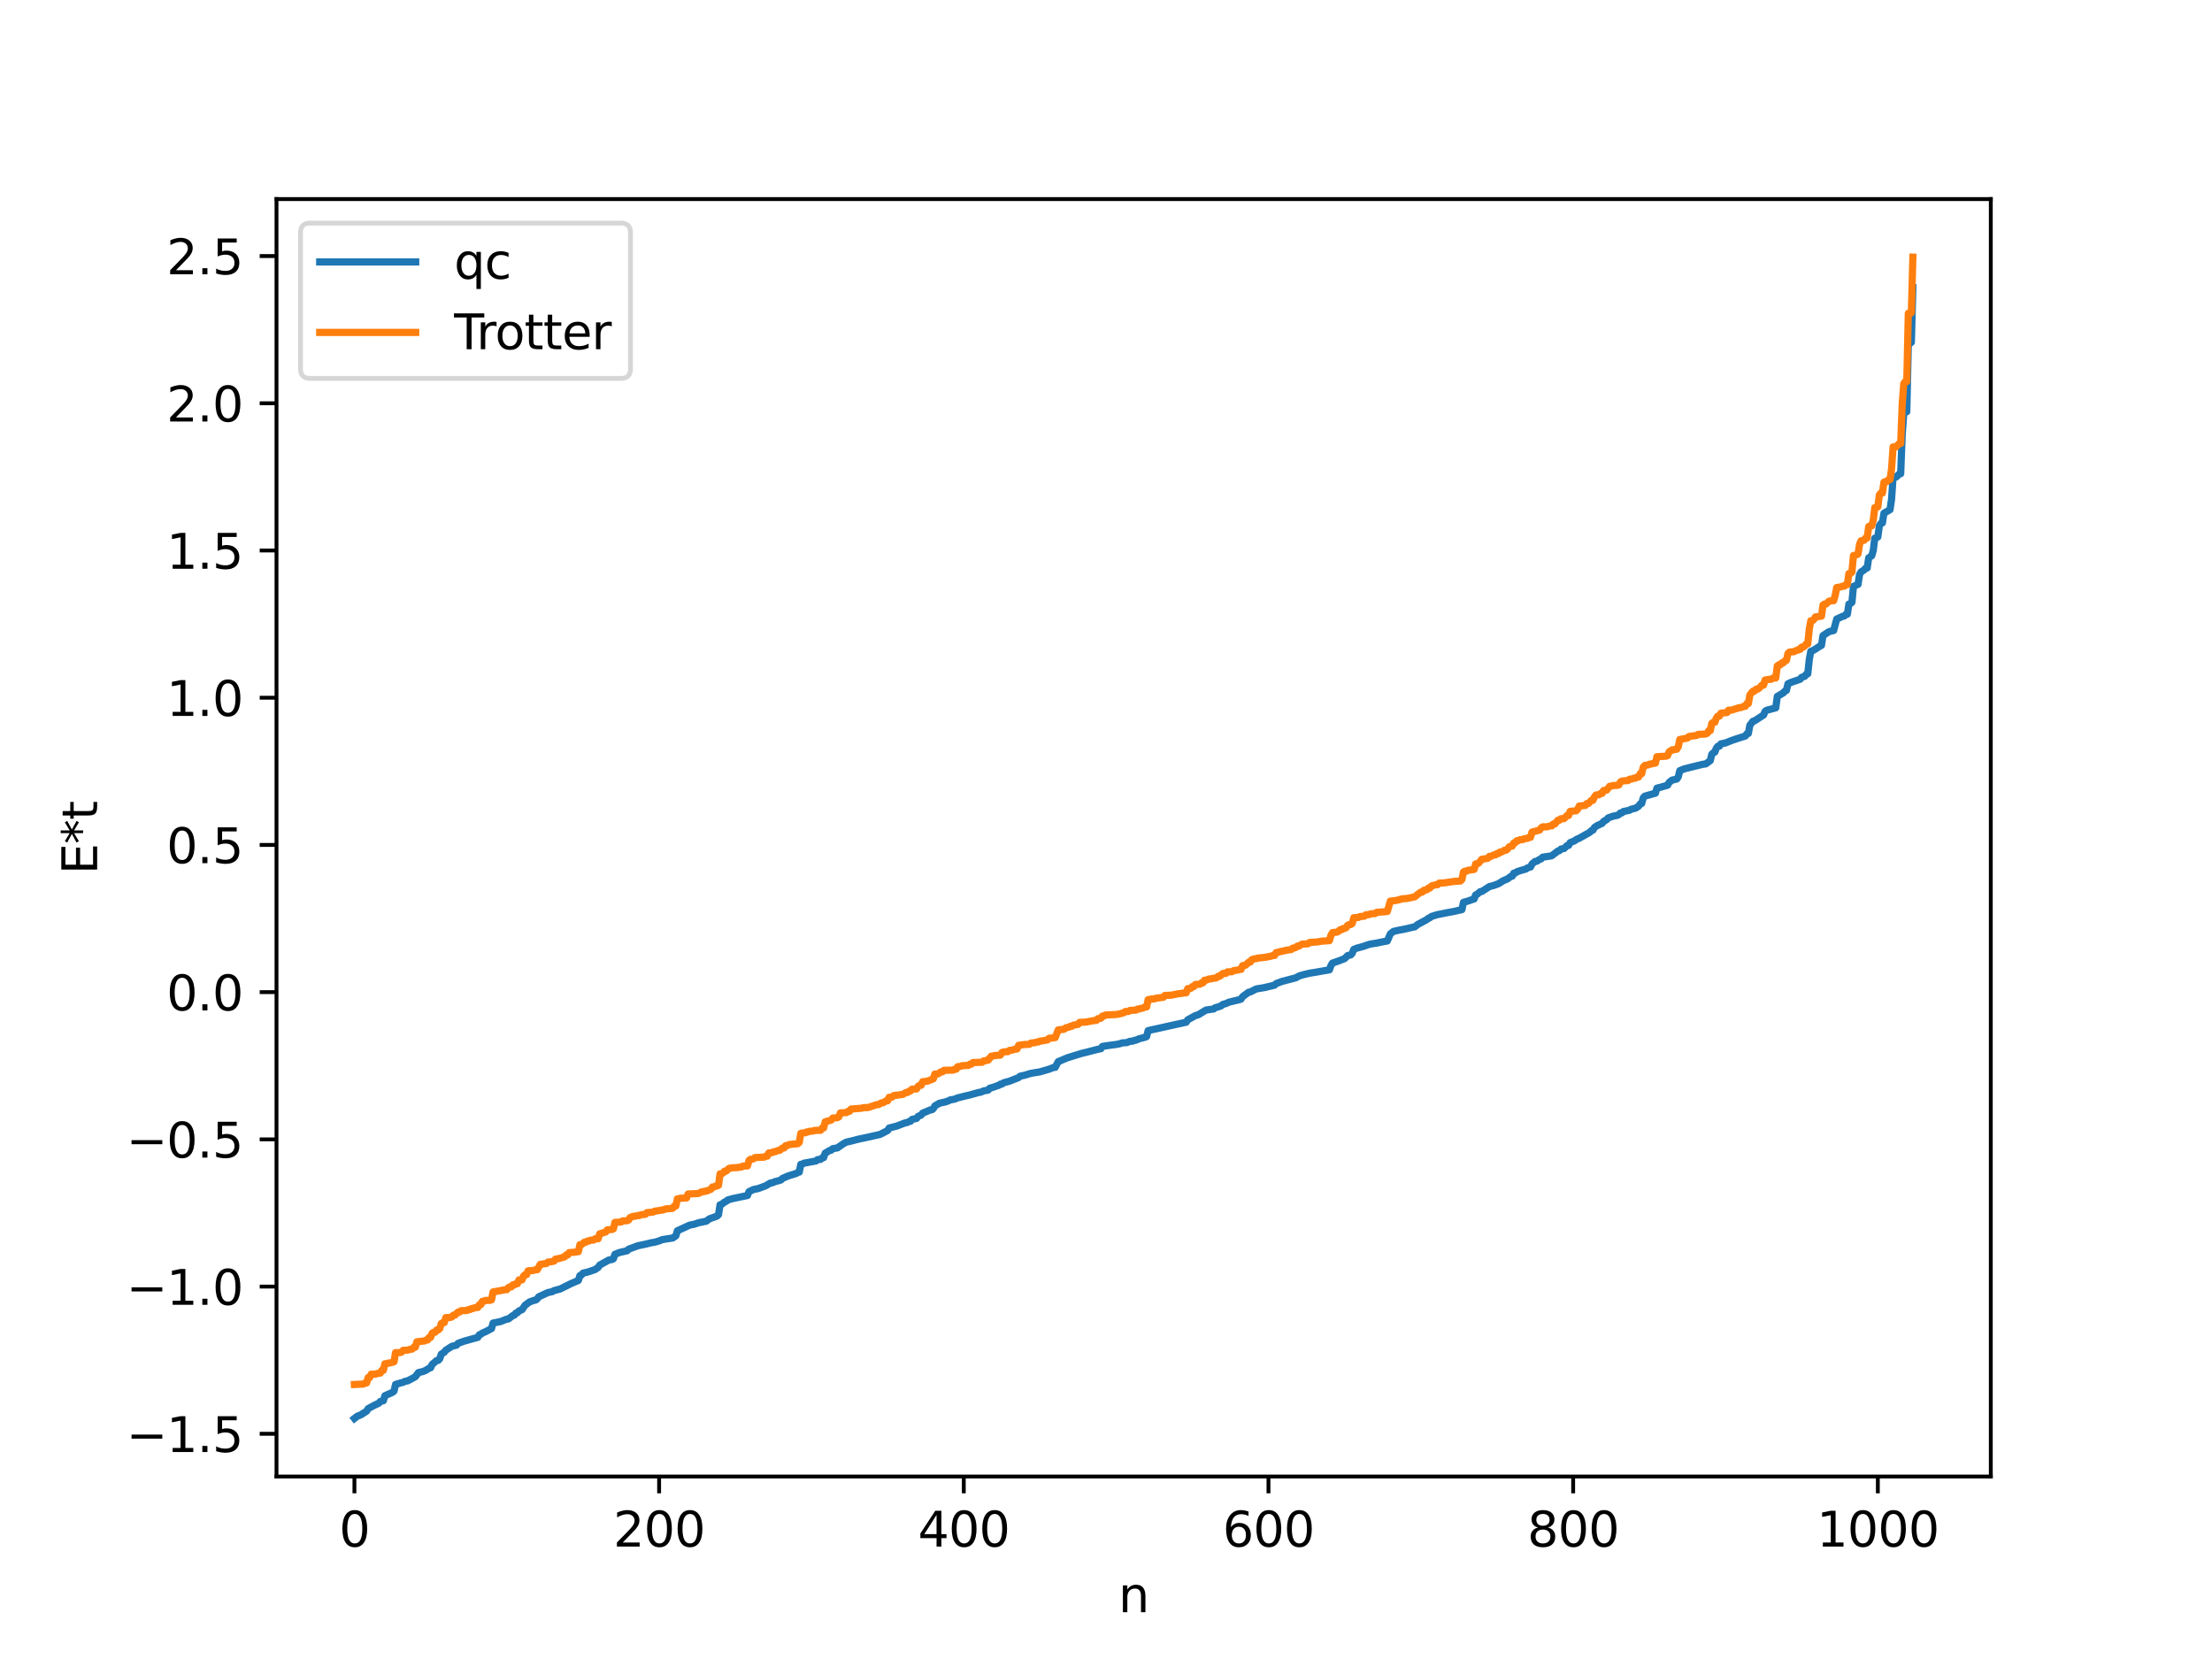 <?xml version="1.0" encoding="utf-8" standalone="no"?>
<!DOCTYPE svg PUBLIC "-//W3C//DTD SVG 1.1//EN"
  "http://www.w3.org/Graphics/SVG/1.1/DTD/svg11.dtd">
<svg xmlns:xlink="http://www.w3.org/1999/xlink" width="460.8pt" height="345.6pt" viewBox="0 0 460.8 345.6" xmlns="http://www.w3.org/2000/svg" version="1.1">
 <defs>
  <style type="text/css">*{stroke-linejoin: round; stroke-linecap: butt}</style>
 </defs>
 <g id="figure_1">
  <g id="patch_1">
   <path d="M 0 345.6 
L 460.8 345.6 
L 460.8 0 
L 0 0 
z
" style="fill: #ffffff"/>
  </g>
  <g id="axes_1">
   <g id="patch_2">
    <path d="M 57.6 307.584 
L 414.72 307.584 
L 414.72 41.472 
L 57.6 41.472 
z
" style="fill: #ffffff"/>
   </g>
   <g id="matplotlib.axis_1">
    <g id="xtick_1">
     <g id="line2d_1">
      <defs>
       <path id="mff48068b9e" d="M 0 0 
L 0 3.5 
" style="stroke: #000000; stroke-width: 0.8"/>
      </defs>
      <g>
       <use xlink:href="#mff48068b9e" x="73.833" y="307.584" style="stroke: #000000; stroke-width: 0.8"/>
      </g>
     </g>
     <g id="text_1">
      <!-- 0 -->
      <g transform="translate(70.651 322.182) scale(0.1 -0.1)">
       <defs>
        <path id="DejaVuSans-30" d="M 2034 4250 
Q 1547 4250 1301 3770 
Q 1056 3291 1056 2328 
Q 1056 1369 1301 889 
Q 1547 409 2034 409 
Q 2525 409 2770 889 
Q 3016 1369 3016 2328 
Q 3016 3291 2770 3770 
Q 2525 4250 2034 4250 
z
M 2034 4750 
Q 2819 4750 3233 4129 
Q 3647 3509 3647 2328 
Q 3647 1150 3233 529 
Q 2819 -91 2034 -91 
Q 1250 -91 836 529 
Q 422 1150 422 2328 
Q 422 3509 836 4129 
Q 1250 4750 2034 4750 
z
" transform="scale(0.016)"/>
       </defs>
       <use xlink:href="#DejaVuSans-30"/>
      </g>
     </g>
    </g>
    <g id="xtick_2">
     <g id="line2d_2">
      <g>
       <use xlink:href="#mff48068b9e" x="137.304" y="307.584" style="stroke: #000000; stroke-width: 0.8"/>
      </g>
     </g>
     <g id="text_2">
      <!-- 200 -->
      <g transform="translate(127.76 322.182) scale(0.1 -0.1)">
       <defs>
        <path id="DejaVuSans-32" d="M 1228 531 
L 3431 531 
L 3431 0 
L 469 0 
L 469 531 
Q 828 903 1448 1529 
Q 2069 2156 2228 2338 
Q 2531 2678 2651 2914 
Q 2772 3150 2772 3378 
Q 2772 3750 2511 3984 
Q 2250 4219 1831 4219 
Q 1534 4219 1204 4116 
Q 875 4013 500 3803 
L 500 4441 
Q 881 4594 1212 4672 
Q 1544 4750 1819 4750 
Q 2544 4750 2975 4387 
Q 3406 4025 3406 3419 
Q 3406 3131 3298 2873 
Q 3191 2616 2906 2266 
Q 2828 2175 2409 1742 
Q 1991 1309 1228 531 
z
" transform="scale(0.016)"/>
       </defs>
       <use xlink:href="#DejaVuSans-32"/>
       <use xlink:href="#DejaVuSans-30" x="63.623"/>
       <use xlink:href="#DejaVuSans-30" x="127.246"/>
      </g>
     </g>
    </g>
    <g id="xtick_3">
     <g id="line2d_3">
      <g>
       <use xlink:href="#mff48068b9e" x="200.775" y="307.584" style="stroke: #000000; stroke-width: 0.8"/>
      </g>
     </g>
     <g id="text_3">
      <!-- 400 -->
      <g transform="translate(191.231 322.182) scale(0.1 -0.1)">
       <defs>
        <path id="DejaVuSans-34" d="M 2419 4116 
L 825 1625 
L 2419 1625 
L 2419 4116 
z
M 2253 4666 
L 3047 4666 
L 3047 1625 
L 3713 1625 
L 3713 1100 
L 3047 1100 
L 3047 0 
L 2419 0 
L 2419 1100 
L 313 1100 
L 313 1709 
L 2253 4666 
z
" transform="scale(0.016)"/>
       </defs>
       <use xlink:href="#DejaVuSans-34"/>
       <use xlink:href="#DejaVuSans-30" x="63.623"/>
       <use xlink:href="#DejaVuSans-30" x="127.246"/>
      </g>
     </g>
    </g>
    <g id="xtick_4">
     <g id="line2d_4">
      <g>
       <use xlink:href="#mff48068b9e" x="264.246" y="307.584" style="stroke: #000000; stroke-width: 0.8"/>
      </g>
     </g>
     <g id="text_4">
      <!-- 600 -->
      <g transform="translate(254.702 322.182) scale(0.1 -0.1)">
       <defs>
        <path id="DejaVuSans-36" d="M 2113 2584 
Q 1688 2584 1439 2293 
Q 1191 2003 1191 1497 
Q 1191 994 1439 701 
Q 1688 409 2113 409 
Q 2538 409 2786 701 
Q 3034 994 3034 1497 
Q 3034 2003 2786 2293 
Q 2538 2584 2113 2584 
z
M 3366 4563 
L 3366 3988 
Q 3128 4100 2886 4159 
Q 2644 4219 2406 4219 
Q 1781 4219 1451 3797 
Q 1122 3375 1075 2522 
Q 1259 2794 1537 2939 
Q 1816 3084 2150 3084 
Q 2853 3084 3261 2657 
Q 3669 2231 3669 1497 
Q 3669 778 3244 343 
Q 2819 -91 2113 -91 
Q 1303 -91 875 529 
Q 447 1150 447 2328 
Q 447 3434 972 4092 
Q 1497 4750 2381 4750 
Q 2619 4750 2861 4703 
Q 3103 4656 3366 4563 
z
" transform="scale(0.016)"/>
       </defs>
       <use xlink:href="#DejaVuSans-36"/>
       <use xlink:href="#DejaVuSans-30" x="63.623"/>
       <use xlink:href="#DejaVuSans-30" x="127.246"/>
      </g>
     </g>
    </g>
    <g id="xtick_5">
     <g id="line2d_5">
      <g>
       <use xlink:href="#mff48068b9e" x="327.717" y="307.584" style="stroke: #000000; stroke-width: 0.8"/>
      </g>
     </g>
     <g id="text_5">
      <!-- 800 -->
      <g transform="translate(318.173 322.182) scale(0.1 -0.1)">
       <defs>
        <path id="DejaVuSans-38" d="M 2034 2216 
Q 1584 2216 1326 1975 
Q 1069 1734 1069 1313 
Q 1069 891 1326 650 
Q 1584 409 2034 409 
Q 2484 409 2743 651 
Q 3003 894 3003 1313 
Q 3003 1734 2745 1975 
Q 2488 2216 2034 2216 
z
M 1403 2484 
Q 997 2584 770 2862 
Q 544 3141 544 3541 
Q 544 4100 942 4425 
Q 1341 4750 2034 4750 
Q 2731 4750 3128 4425 
Q 3525 4100 3525 3541 
Q 3525 3141 3298 2862 
Q 3072 2584 2669 2484 
Q 3125 2378 3379 2068 
Q 3634 1759 3634 1313 
Q 3634 634 3220 271 
Q 2806 -91 2034 -91 
Q 1263 -91 848 271 
Q 434 634 434 1313 
Q 434 1759 690 2068 
Q 947 2378 1403 2484 
z
M 1172 3481 
Q 1172 3119 1398 2916 
Q 1625 2713 2034 2713 
Q 2441 2713 2670 2916 
Q 2900 3119 2900 3481 
Q 2900 3844 2670 4047 
Q 2441 4250 2034 4250 
Q 1625 4250 1398 4047 
Q 1172 3844 1172 3481 
z
" transform="scale(0.016)"/>
       </defs>
       <use xlink:href="#DejaVuSans-38"/>
       <use xlink:href="#DejaVuSans-30" x="63.623"/>
       <use xlink:href="#DejaVuSans-30" x="127.246"/>
      </g>
     </g>
    </g>
    <g id="xtick_6">
     <g id="line2d_6">
      <g>
       <use xlink:href="#mff48068b9e" x="391.188" y="307.584" style="stroke: #000000; stroke-width: 0.8"/>
      </g>
     </g>
     <g id="text_6">
      <!-- 1000 -->
      <g transform="translate(378.463 322.182) scale(0.1 -0.1)">
       <defs>
        <path id="DejaVuSans-31" d="M 794 531 
L 1825 531 
L 1825 4091 
L 703 3866 
L 703 4441 
L 1819 4666 
L 2450 4666 
L 2450 531 
L 3481 531 
L 3481 0 
L 794 0 
L 794 531 
z
" transform="scale(0.016)"/>
       </defs>
       <use xlink:href="#DejaVuSans-31"/>
       <use xlink:href="#DejaVuSans-30" x="63.623"/>
       <use xlink:href="#DejaVuSans-30" x="127.246"/>
       <use xlink:href="#DejaVuSans-30" x="190.869"/>
      </g>
     </g>
    </g>
    <g id="text_7">
     <!-- n -->
     <g transform="translate(232.991 335.861) scale(0.1 -0.1)">
      <defs>
       <path id="DejaVuSans-6e" d="M 3513 2113 
L 3513 0 
L 2938 0 
L 2938 2094 
Q 2938 2591 2744 2837 
Q 2550 3084 2163 3084 
Q 1697 3084 1428 2787 
Q 1159 2491 1159 1978 
L 1159 0 
L 581 0 
L 581 3500 
L 1159 3500 
L 1159 2956 
Q 1366 3272 1645 3428 
Q 1925 3584 2291 3584 
Q 2894 3584 3203 3211 
Q 3513 2838 3513 2113 
z
" transform="scale(0.016)"/>
      </defs>
      <use xlink:href="#DejaVuSans-6e"/>
     </g>
    </g>
   </g>
   <g id="matplotlib.axis_2">
    <g id="ytick_1">
     <g id="line2d_7">
      <defs>
       <path id="m659f1d7d4b" d="M 0 0 
L -3.5 0 
" style="stroke: #000000; stroke-width: 0.8"/>
      </defs>
      <g>
       <use xlink:href="#m659f1d7d4b" x="57.6" y="298.685" style="stroke: #000000; stroke-width: 0.8"/>
      </g>
     </g>
     <g id="text_8">
      <!-- −1.5 -->
      <g transform="translate(26.317 302.484) scale(0.1 -0.1)">
       <defs>
        <path id="DejaVuSans-2212" d="M 678 2272 
L 4684 2272 
L 4684 1741 
L 678 1741 
L 678 2272 
z
" transform="scale(0.016)"/>
        <path id="DejaVuSans-2e" d="M 684 794 
L 1344 794 
L 1344 0 
L 684 0 
L 684 794 
z
" transform="scale(0.016)"/>
        <path id="DejaVuSans-35" d="M 691 4666 
L 3169 4666 
L 3169 4134 
L 1269 4134 
L 1269 2991 
Q 1406 3038 1543 3061 
Q 1681 3084 1819 3084 
Q 2600 3084 3056 2656 
Q 3513 2228 3513 1497 
Q 3513 744 3044 326 
Q 2575 -91 1722 -91 
Q 1428 -91 1123 -41 
Q 819 9 494 109 
L 494 744 
Q 775 591 1075 516 
Q 1375 441 1709 441 
Q 2250 441 2565 725 
Q 2881 1009 2881 1497 
Q 2881 1984 2565 2268 
Q 2250 2553 1709 2553 
Q 1456 2553 1204 2497 
Q 953 2441 691 2322 
L 691 4666 
z
" transform="scale(0.016)"/>
       </defs>
       <use xlink:href="#DejaVuSans-2212"/>
       <use xlink:href="#DejaVuSans-31" x="83.789"/>
       <use xlink:href="#DejaVuSans-2e" x="147.412"/>
       <use xlink:href="#DejaVuSans-35" x="179.199"/>
      </g>
     </g>
    </g>
    <g id="ytick_2">
     <g id="line2d_8">
      <g>
       <use xlink:href="#m659f1d7d4b" x="57.6" y="268.017" style="stroke: #000000; stroke-width: 0.8"/>
      </g>
     </g>
     <g id="text_9">
      <!-- −1.0 -->
      <g transform="translate(26.317 271.816) scale(0.1 -0.1)">
       <use xlink:href="#DejaVuSans-2212"/>
       <use xlink:href="#DejaVuSans-31" x="83.789"/>
       <use xlink:href="#DejaVuSans-2e" x="147.412"/>
       <use xlink:href="#DejaVuSans-30" x="179.199"/>
      </g>
     </g>
    </g>
    <g id="ytick_3">
     <g id="line2d_9">
      <g>
       <use xlink:href="#m659f1d7d4b" x="57.6" y="237.349" style="stroke: #000000; stroke-width: 0.8"/>
      </g>
     </g>
     <g id="text_10">
      <!-- −0.5 -->
      <g transform="translate(26.317 241.148) scale(0.1 -0.1)">
       <use xlink:href="#DejaVuSans-2212"/>
       <use xlink:href="#DejaVuSans-30" x="83.789"/>
       <use xlink:href="#DejaVuSans-2e" x="147.412"/>
       <use xlink:href="#DejaVuSans-35" x="179.199"/>
      </g>
     </g>
    </g>
    <g id="ytick_4">
     <g id="line2d_10">
      <g>
       <use xlink:href="#m659f1d7d4b" x="57.6" y="206.681" style="stroke: #000000; stroke-width: 0.8"/>
      </g>
     </g>
     <g id="text_11">
      <!-- 0.0 -->
      <g transform="translate(34.697 210.481) scale(0.1 -0.1)">
       <use xlink:href="#DejaVuSans-30"/>
       <use xlink:href="#DejaVuSans-2e" x="63.623"/>
       <use xlink:href="#DejaVuSans-30" x="95.41"/>
      </g>
     </g>
    </g>
    <g id="ytick_5">
     <g id="line2d_11">
      <g>
       <use xlink:href="#m659f1d7d4b" x="57.6" y="176.013" style="stroke: #000000; stroke-width: 0.8"/>
      </g>
     </g>
     <g id="text_12">
      <!-- 0.5 -->
      <g transform="translate(34.697 179.813) scale(0.1 -0.1)">
       <use xlink:href="#DejaVuSans-30"/>
       <use xlink:href="#DejaVuSans-2e" x="63.623"/>
       <use xlink:href="#DejaVuSans-35" x="95.41"/>
      </g>
     </g>
    </g>
    <g id="ytick_6">
     <g id="line2d_12">
      <g>
       <use xlink:href="#m659f1d7d4b" x="57.6" y="145.345" style="stroke: #000000; stroke-width: 0.8"/>
      </g>
     </g>
     <g id="text_13">
      <!-- 1.0 -->
      <g transform="translate(34.697 149.145) scale(0.1 -0.1)">
       <use xlink:href="#DejaVuSans-31"/>
       <use xlink:href="#DejaVuSans-2e" x="63.623"/>
       <use xlink:href="#DejaVuSans-30" x="95.41"/>
      </g>
     </g>
    </g>
    <g id="ytick_7">
     <g id="line2d_13">
      <g>
       <use xlink:href="#m659f1d7d4b" x="57.6" y="114.678" style="stroke: #000000; stroke-width: 0.8"/>
      </g>
     </g>
     <g id="text_14">
      <!-- 1.5 -->
      <g transform="translate(34.697 118.477) scale(0.1 -0.1)">
       <use xlink:href="#DejaVuSans-31"/>
       <use xlink:href="#DejaVuSans-2e" x="63.623"/>
       <use xlink:href="#DejaVuSans-35" x="95.41"/>
      </g>
     </g>
    </g>
    <g id="ytick_8">
     <g id="line2d_14">
      <g>
       <use xlink:href="#m659f1d7d4b" x="57.6" y="84.01" style="stroke: #000000; stroke-width: 0.8"/>
      </g>
     </g>
     <g id="text_15">
      <!-- 2.0 -->
      <g transform="translate(34.697 87.809) scale(0.1 -0.1)">
       <use xlink:href="#DejaVuSans-32"/>
       <use xlink:href="#DejaVuSans-2e" x="63.623"/>
       <use xlink:href="#DejaVuSans-30" x="95.41"/>
      </g>
     </g>
    </g>
    <g id="ytick_9">
     <g id="line2d_15">
      <g>
       <use xlink:href="#m659f1d7d4b" x="57.6" y="53.342" style="stroke: #000000; stroke-width: 0.8"/>
      </g>
     </g>
     <g id="text_16">
      <!-- 2.5 -->
      <g transform="translate(34.697 57.141) scale(0.1 -0.1)">
       <use xlink:href="#DejaVuSans-32"/>
       <use xlink:href="#DejaVuSans-2e" x="63.623"/>
       <use xlink:href="#DejaVuSans-35" x="95.41"/>
      </g>
     </g>
    </g>
    <g id="text_17">
     <!-- E*t -->
     <g transform="translate(20.238 182.148) rotate(-90) scale(0.1 -0.1)">
      <defs>
       <path id="DejaVuSans-45" d="M 628 4666 
L 3578 4666 
L 3578 4134 
L 1259 4134 
L 1259 2753 
L 3481 2753 
L 3481 2222 
L 1259 2222 
L 1259 531 
L 3634 531 
L 3634 0 
L 628 0 
L 628 4666 
z
" transform="scale(0.016)"/>
       <path id="DejaVuSans-2a" d="M 3009 3897 
L 1888 3291 
L 3009 2681 
L 2828 2375 
L 1778 3009 
L 1778 1831 
L 1422 1831 
L 1422 3009 
L 372 2375 
L 191 2681 
L 1313 3291 
L 191 3897 
L 372 4206 
L 1422 3572 
L 1422 4750 
L 1778 4750 
L 1778 3572 
L 2828 4206 
L 3009 3897 
z
" transform="scale(0.016)"/>
       <path id="DejaVuSans-74" d="M 1172 4494 
L 1172 3500 
L 2356 3500 
L 2356 3053 
L 1172 3053 
L 1172 1153 
Q 1172 725 1289 603 
Q 1406 481 1766 481 
L 2356 481 
L 2356 0 
L 1766 0 
Q 1100 0 847 248 
Q 594 497 594 1153 
L 594 3053 
L 172 3053 
L 172 3500 
L 594 3500 
L 594 4494 
L 1172 4494 
z
" transform="scale(0.016)"/>
      </defs>
      <use xlink:href="#DejaVuSans-45"/>
      <use xlink:href="#DejaVuSans-2a" x="63.184"/>
      <use xlink:href="#DejaVuSans-74" x="113.184"/>
     </g>
    </g>
   </g>
   <g id="line2d_16">
    <path d="M 73.833 295.488 
L 74.467 295 
L 75.102 294.773 
L 76.372 293.973 
L 76.689 293.448 
L 77.958 292.757 
L 78.91 292.315 
L 79.228 291.946 
L 79.862 291.801 
L 80.18 290.755 
L 81.767 290.051 
L 82.084 289.784 
L 82.401 288.402 
L 83.353 288.12 
L 83.988 287.958 
L 84.305 287.781 
L 84.94 287.648 
L 85.575 287.316 
L 86.527 286.796 
L 87.162 285.934 
L 88.114 285.712 
L 88.748 285.444 
L 89.383 285.027 
L 89.7 284.934 
L 90.018 284.234 
L 90.97 283.427 
L 91.287 283.39 
L 91.605 283.057 
L 91.922 282.105 
L 92.557 281.682 
L 92.874 281.273 
L 94.143 280.455 
L 95.096 280.231 
L 95.413 279.848 
L 96.682 279.389 
L 99.539 278.592 
L 99.856 278.057 
L 100.173 277.947 
L 100.491 277.699 
L 101.125 277.429 
L 102.395 276.765 
L 102.712 275.62 
L 104.299 275.298 
L 105.568 274.795 
L 105.886 274.771 
L 106.838 274.055 
L 107.155 273.964 
L 107.472 273.529 
L 107.79 273.468 
L 108.107 273.091 
L 108.742 272.834 
L 109.377 271.914 
L 110.329 271.209 
L 111.281 270.877 
L 111.598 270.82 
L 111.915 270.575 
L 112.233 270.148 
L 114.137 269.264 
L 115.089 269.067 
L 115.406 268.852 
L 116.676 268.529 
L 118.897 267.426 
L 120.484 266.738 
L 120.801 265.74 
L 121.119 265.615 
L 121.436 265.228 
L 122.388 265 
L 123.023 264.794 
L 123.975 264.46 
L 124.61 264.027 
L 124.927 263.543 
L 126.831 262.482 
L 127.466 262.39 
L 127.783 262.221 
L 128.1 261.298 
L 129.053 260.92 
L 130.639 260.558 
L 130.957 260.228 
L 132.861 259.521 
L 134.448 259.187 
L 135.717 258.878 
L 136.352 258.782 
L 137.304 258.51 
L 137.939 258.248 
L 138.891 258.083 
L 140.16 257.893 
L 140.795 257.441 
L 141.112 256.395 
L 143.016 255.518 
L 143.651 255.217 
L 144.603 255.034 
L 145.555 254.717 
L 147.142 254.394 
L 147.777 253.905 
L 149.363 253.344 
L 149.681 253.037 
L 149.998 250.974 
L 150.315 250.893 
L 150.95 250.402 
L 151.267 250.273 
L 151.585 249.987 
L 152.537 249.711 
L 155.71 249.045 
L 156.028 248.246 
L 156.98 247.792 
L 157.932 247.605 
L 158.567 247.37 
L 159.519 247.014 
L 160.471 246.451 
L 160.788 246.431 
L 161.423 246.17 
L 162.375 245.911 
L 162.692 245.804 
L 163.01 245.478 
L 164.279 244.939 
L 165.866 244.455 
L 166.183 244.229 
L 166.5 244.169 
L 166.818 242.558 
L 167.135 242.518 
L 167.453 242.316 
L 169.991 241.854 
L 170.309 241.57 
L 170.943 241.518 
L 171.261 241.211 
L 171.578 241.164 
L 171.896 240.224 
L 172.848 239.662 
L 173.165 239.592 
L 173.482 239.278 
L 174.434 239.134 
L 175.704 238.253 
L 176.339 237.915 
L 176.973 237.787 
L 178.877 237.297 
L 180.147 237.036 
L 183.32 236.328 
L 184.907 235.51 
L 185.224 234.989 
L 186.811 234.582 
L 188.398 233.97 
L 189.033 233.823 
L 189.35 233.64 
L 189.667 233.59 
L 189.985 233.193 
L 190.937 232.988 
L 191.254 232.562 
L 191.889 232.29 
L 192.206 231.883 
L 193.158 231.493 
L 193.793 231.208 
L 194.11 231.183 
L 194.428 230.953 
L 194.745 230.381 
L 195.697 229.827 
L 196.967 229.544 
L 197.601 229.316 
L 197.919 229.139 
L 198.871 228.971 
L 199.505 228.707 
L 201.092 228.314 
L 202.044 228.096 
L 203.948 227.559 
L 204.266 227.541 
L 204.9 227.259 
L 205.853 227.086 
L 206.17 226.696 
L 206.805 226.527 
L 207.757 226.186 
L 208.074 226.095 
L 208.391 225.852 
L 208.709 225.835 
L 209.026 225.573 
L 210.296 225.23 
L 212.2 224.481 
L 212.517 224.189 
L 213.469 223.984 
L 214.739 223.603 
L 216.643 223.284 
L 218.547 222.73 
L 219.499 222.359 
L 219.816 222.353 
L 220.451 221.159 
L 222.355 220.356 
L 225.211 219.473 
L 226.798 219.079 
L 228.702 218.585 
L 229.337 218.465 
L 229.654 217.984 
L 230.606 217.836 
L 232.51 217.577 
L 233.145 217.465 
L 233.78 217.255 
L 234.732 217.194 
L 235.367 216.929 
L 236.001 216.885 
L 236.319 216.715 
L 236.636 216.693 
L 237.271 216.407 
L 238.54 216.075 
L 238.858 215.943 
L 239.175 214.703 
L 240.127 214.476 
L 241.079 214.275 
L 247.109 212.94 
L 247.426 212.445 
L 249.013 211.578 
L 249.648 211.388 
L 251.234 210.411 
L 252.821 210.188 
L 253.139 209.932 
L 253.773 209.755 
L 254.408 209.531 
L 254.725 209.234 
L 255.36 209.072 
L 255.995 208.776 
L 258.216 208.247 
L 258.534 208.131 
L 258.851 207.623 
L 260.12 206.696 
L 260.438 206.655 
L 261.707 206.012 
L 263.294 205.754 
L 265.515 205.228 
L 265.833 204.905 
L 267.102 204.436 
L 269.958 203.689 
L 270.593 203.331 
L 271.228 203.126 
L 271.862 202.96 
L 272.815 202.735 
L 273.767 202.587 
L 276.94 202.031 
L 277.258 201.15 
L 277.575 200.629 
L 278.844 200.188 
L 280.114 199.694 
L 280.748 199.057 
L 281.383 198.932 
L 281.7 198.574 
L 282.018 197.774 
L 282.653 197.518 
L 283.922 197.176 
L 285.191 196.738 
L 285.826 196.607 
L 286.778 196.462 
L 288.048 196.194 
L 289 196.021 
L 289.634 194.546 
L 290.269 194.038 
L 291.221 193.816 
L 293.125 193.439 
L 294.077 193.202 
L 294.712 193.079 
L 295.347 192.581 
L 297.251 191.56 
L 297.568 191.286 
L 297.886 191.178 
L 298.203 190.912 
L 299.472 190.525 
L 300.424 190.344 
L 301.377 190.148 
L 302.646 189.917 
L 304.55 189.488 
L 304.867 187.97 
L 305.82 187.701 
L 306.772 187.362 
L 307.089 187.276 
L 307.406 186.43 
L 307.724 186.288 
L 308.358 185.745 
L 308.676 185.718 
L 309.628 185.108 
L 310.262 184.692 
L 311.215 184.443 
L 312.167 184.089 
L 313.119 183.488 
L 314.071 183.073 
L 314.705 182.59 
L 315.023 182.527 
L 315.34 181.897 
L 315.658 181.872 
L 315.975 181.607 
L 316.927 181.301 
L 317.879 181.032 
L 318.196 180.798 
L 318.831 180.613 
L 319.148 179.987 
L 319.783 179.457 
L 320.1 179.428 
L 320.735 179.028 
L 321.053 178.913 
L 321.37 178.564 
L 322.957 178.331 
L 323.274 178.252 
L 324.543 177.28 
L 324.861 177.196 
L 325.178 176.87 
L 325.813 176.768 
L 326.448 176.16 
L 326.765 176.116 
L 327.082 175.54 
L 328.034 175.139 
L 328.352 174.891 
L 328.986 174.623 
L 329.621 174.263 
L 331.208 173.368 
L 331.525 173.024 
L 331.843 172.932 
L 332.16 172.366 
L 332.795 171.952 
L 333.747 171.529 
L 334.064 171.112 
L 334.699 170.749 
L 335.016 170.386 
L 335.968 170.045 
L 336.603 169.905 
L 336.92 169.858 
L 337.238 169.692 
L 337.555 169.357 
L 337.872 169.34 
L 338.19 169.049 
L 339.459 168.791 
L 339.777 168.584 
L 340.729 168.349 
L 341.363 167.933 
L 341.681 167.484 
L 341.998 167.382 
L 342.315 166.203 
L 342.633 165.857 
L 344.854 165.234 
L 345.172 164.184 
L 346.124 163.94 
L 347.393 163.57 
L 347.71 162.985 
L 348.345 162.504 
L 349.297 162.294 
L 349.615 161.833 
L 349.932 160.549 
L 350.884 160.164 
L 354.692 159.219 
L 355.327 159.136 
L 356.279 158.456 
L 356.596 157.134 
L 356.914 156.818 
L 357.231 156.683 
L 357.548 155.848 
L 357.866 155.458 
L 358.183 155.438 
L 358.5 154.955 
L 359.453 154.77 
L 360.722 154.257 
L 361.991 153.827 
L 363.578 153.327 
L 363.896 152.875 
L 364.213 152.793 
L 364.53 151.079 
L 365.165 150.256 
L 365.482 150.173 
L 367.386 148.949 
L 367.704 148.191 
L 368.021 147.965 
L 369.925 147.459 
L 370.243 145.075 
L 371.512 144.326 
L 371.829 143.959 
L 372.147 143.826 
L 372.464 142.447 
L 373.099 142.155 
L 375.003 141.498 
L 375.32 141.092 
L 375.955 140.896 
L 376.272 140.462 
L 376.59 140.362 
L 376.907 137.393 
L 377.224 135.681 
L 377.542 135.581 
L 378.177 135.219 
L 379.129 134.594 
L 379.446 134.441 
L 379.763 132.406 
L 381.033 131.576 
L 381.985 131.347 
L 382.62 128.956 
L 383.889 128.382 
L 384.206 128.317 
L 384.524 128.01 
L 384.841 127.946 
L 385.158 125.84 
L 385.476 125.741 
L 385.793 125.476 
L 386.11 122.151 
L 387.062 121.732 
L 387.38 119.669 
L 387.697 119.127 
L 388.332 118.743 
L 388.649 118.359 
L 388.967 118.331 
L 389.284 116.21 
L 389.919 115.77 
L 390.236 114.671 
L 390.553 112.117 
L 391.188 111.864 
L 391.505 109.515 
L 391.823 109.036 
L 392.14 108.935 
L 392.458 106.913 
L 393.727 106.172 
L 394.044 104.037 
L 394.362 99.449 
L 394.996 99.375 
L 395.631 98.75 
L 395.948 98.687 
L 396.266 90.545 
L 396.583 86.266 
L 396.9 85.862 
L 397.218 85.772 
L 397.535 71.812 
L 398.17 71.309 
L 398.487 59.929 
L 398.487 59.929 
" clip-path="url(#pf9241afbd2)" style="fill: none; stroke: #1f77b4; stroke-width: 1.5; stroke-linecap: square"/>
   </g>
   <g id="line2d_17">
    <path d="M 73.833 288.413 
L 75.737 288.318 
L 76.054 288.091 
L 76.372 288.091 
L 76.689 286.974 
L 77.006 286.974 
L 77.324 286.271 
L 78.276 286.267 
L 78.593 286.105 
L 79.228 286.041 
L 79.545 285.468 
L 79.862 285.468 
L 80.18 284.1 
L 80.497 284.1 
L 80.815 283.952 
L 81.132 283.952 
L 82.084 283.686 
L 82.401 281.775 
L 83.353 281.766 
L 83.671 281.661 
L 83.988 281.295 
L 84.94 281.261 
L 85.258 281.126 
L 85.892 281.025 
L 86.21 280.641 
L 86.527 280.641 
L 86.844 279.516 
L 88.431 279.345 
L 88.748 279.145 
L 89.066 279.145 
L 89.383 278.616 
L 89.7 278.616 
L 90.018 277.737 
L 90.335 277.531 
L 90.653 277.531 
L 90.97 277.05 
L 91.287 277.05 
L 91.605 276.762 
L 91.922 275.716 
L 92.239 275.526 
L 92.557 275.526 
L 92.874 274.473 
L 93.826 274.454 
L 94.143 274.324 
L 94.461 273.964 
L 94.778 273.964 
L 95.413 273.327 
L 95.73 273.327 
L 96.048 273.037 
L 97.317 272.99 
L 97.634 272.793 
L 97.952 272.793 
L 98.269 272.581 
L 98.586 272.581 
L 98.904 272.407 
L 99.539 272.37 
L 99.856 271.788 
L 100.173 271.788 
L 100.491 271.083 
L 100.808 271.083 
L 101.125 270.902 
L 102.077 270.89 
L 102.395 270.779 
L 102.712 269.138 
L 105.251 268.67 
L 105.568 268.67 
L 105.886 268.238 
L 106.203 268.08 
L 106.52 268.08 
L 106.838 267.658 
L 107.155 267.658 
L 107.472 267.424 
L 107.79 267.424 
L 108.107 266.636 
L 108.742 266.634 
L 109.059 265.832 
L 109.377 265.543 
L 109.694 265.543 
L 110.011 264.733 
L 110.963 264.677 
L 111.598 264.511 
L 111.915 264.511 
L 112.55 263.381 
L 113.82 263.211 
L 114.137 262.918 
L 114.772 262.843 
L 115.406 262.724 
L 115.724 262.293 
L 116.358 262.195 
L 117.628 261.825 
L 117.945 261.431 
L 118.262 261.431 
L 118.58 260.944 
L 119.532 260.873 
L 120.484 260.746 
L 120.801 259.288 
L 121.119 259.288 
L 121.753 258.762 
L 122.071 258.762 
L 122.388 258.524 
L 122.705 258.524 
L 123.023 258.349 
L 123.658 258.323 
L 123.975 258.049 
L 124.61 258.047 
L 124.927 257.038 
L 126.196 256.64 
L 126.514 256.191 
L 127.466 256.125 
L 127.783 255.986 
L 128.1 254.646 
L 129.37 254.572 
L 129.687 254.343 
L 130.639 254.302 
L 130.957 254.138 
L 131.274 253.626 
L 131.909 253.382 
L 132.226 253.382 
L 132.861 253.218 
L 133.178 253.218 
L 133.496 253.047 
L 134.448 252.967 
L 134.765 252.61 
L 136.034 252.503 
L 136.352 252.324 
L 138.256 252.022 
L 138.573 251.844 
L 139.525 251.769 
L 140.16 251.7 
L 140.477 251.233 
L 140.795 251.233 
L 141.112 249.736 
L 141.429 249.736 
L 141.747 249.613 
L 143.016 249.565 
L 143.334 248.736 
L 145.238 248.638 
L 145.555 248.605 
L 146.19 248.269 
L 146.507 248.269 
L 146.824 248.141 
L 147.142 248.141 
L 148.094 247.751 
L 148.411 247.27 
L 148.729 247.27 
L 149.046 247.08 
L 149.363 247.08 
L 149.681 246.918 
L 149.998 244.54 
L 150.315 244.54 
L 150.633 244.336 
L 150.95 243.966 
L 151.267 243.966 
L 151.902 243.387 
L 152.537 243.269 
L 153.489 243.241 
L 154.124 243.138 
L 154.441 243.115 
L 154.758 242.916 
L 155.71 242.887 
L 156.028 241.754 
L 156.345 241.498 
L 156.662 241.498 
L 156.98 241.384 
L 157.297 241.135 
L 159.201 241.054 
L 159.519 240.854 
L 159.836 240.854 
L 160.153 240.18 
L 160.788 240.117 
L 161.105 239.942 
L 161.423 239.942 
L 162.058 239.666 
L 162.375 239.666 
L 163.01 239.151 
L 163.327 239.151 
L 163.644 238.681 
L 163.962 238.681 
L 164.279 238.451 
L 165.231 238.346 
L 166.183 238.261 
L 166.5 238 
L 166.818 236.105 
L 167.453 235.982 
L 167.77 235.982 
L 168.087 235.789 
L 168.405 235.789 
L 168.722 235.649 
L 169.357 235.631 
L 169.674 235.485 
L 170.943 235.468 
L 171.261 234.989 
L 171.578 234.989 
L 171.896 233.697 
L 173.165 233.332 
L 173.482 232.916 
L 174.434 232.838 
L 174.752 232.664 
L 175.069 231.835 
L 176.339 231.773 
L 176.656 231.507 
L 176.973 231.507 
L 177.291 231.033 
L 179.512 230.863 
L 179.829 230.741 
L 180.781 230.734 
L 182.686 230.104 
L 183.003 230.104 
L 183.638 229.733 
L 183.955 229.733 
L 184.59 229.325 
L 184.907 229.325 
L 185.224 228.585 
L 185.859 228.533 
L 186.177 228.218 
L 187.129 228.108 
L 188.081 227.987 
L 188.715 227.592 
L 189.033 227.592 
L 189.35 227.323 
L 189.667 227.267 
L 189.985 226.885 
L 190.937 226.846 
L 191.254 226.295 
L 191.572 226.094 
L 191.889 226.094 
L 192.206 225.338 
L 193.158 225.241 
L 194.428 224.746 
L 194.745 223.74 
L 195.38 223.718 
L 196.015 223.283 
L 196.332 223.283 
L 196.649 222.97 
L 198.553 222.925 
L 198.871 222.737 
L 199.188 222.737 
L 199.505 222.211 
L 200.14 222.143 
L 200.458 221.998 
L 201.727 221.945 
L 202.044 221.678 
L 202.362 221.678 
L 202.679 221.348 
L 204.583 221.291 
L 204.9 221.004 
L 205.218 221.004 
L 205.535 220.853 
L 205.853 220.853 
L 206.487 220.031 
L 206.805 220.031 
L 207.122 219.887 
L 208.391 219.81 
L 208.709 219.27 
L 209.026 219.135 
L 209.978 219.076 
L 210.296 218.815 
L 210.93 218.738 
L 211.248 218.614 
L 211.882 218.515 
L 212.2 217.753 
L 213.469 217.586 
L 214.421 217.553 
L 214.739 217.291 
L 215.691 217.191 
L 216.008 217.051 
L 216.325 217.051 
L 216.643 216.886 
L 217.277 216.816 
L 218.229 216.615 
L 218.547 216.281 
L 219.181 216.235 
L 219.816 216.154 
L 220.451 214.54 
L 221.403 214.446 
L 221.72 214.381 
L 222.038 214.097 
L 222.672 213.995 
L 222.99 213.779 
L 223.307 213.779 
L 223.624 213.55 
L 224.577 213.406 
L 224.894 212.977 
L 226.163 212.922 
L 228.067 212.578 
L 228.385 212.578 
L 228.702 212.21 
L 229.337 212.121 
L 229.654 211.664 
L 229.972 211.664 
L 230.289 211.441 
L 232.51 211.339 
L 233.145 211.233 
L 234.097 210.982 
L 234.415 210.715 
L 235.049 210.71 
L 235.367 210.492 
L 236.636 210.422 
L 236.953 210.212 
L 237.271 210.212 
L 237.588 210.069 
L 237.905 210.069 
L 238.54 209.767 
L 238.858 209.767 
L 239.175 208.243 
L 239.492 208.243 
L 239.81 208.109 
L 240.444 208.098 
L 240.762 207.96 
L 241.396 207.875 
L 242.348 207.753 
L 242.666 207.365 
L 243.935 207.322 
L 245.522 207.006 
L 246.157 206.94 
L 246.791 206.819 
L 247.109 206.819 
L 247.426 205.948 
L 248.061 205.899 
L 248.378 205.526 
L 248.696 205.526 
L 249.013 205.086 
L 249.965 205.03 
L 250.282 204.755 
L 250.6 204.755 
L 250.917 204.203 
L 251.234 204.203 
L 251.869 203.927 
L 252.186 203.927 
L 252.821 203.779 
L 253.139 203.779 
L 253.456 203.668 
L 253.773 203.372 
L 254.091 203.372 
L 254.725 202.796 
L 255.36 202.789 
L 255.677 202.456 
L 256.629 202.432 
L 256.947 202.207 
L 257.899 202.077 
L 258.216 201.939 
L 258.534 201.939 
L 258.851 201.157 
L 259.486 201.061 
L 260.12 200.437 
L 260.438 200.437 
L 260.755 199.931 
L 261.39 199.715 
L 261.707 199.715 
L 262.024 199.585 
L 262.977 199.491 
L 263.929 199.376 
L 264.246 199.254 
L 264.563 199.254 
L 265.198 199.039 
L 265.515 199.039 
L 265.833 198.447 
L 268.054 197.937 
L 269.006 197.8 
L 269.324 197.492 
L 269.641 197.492 
L 269.958 197.373 
L 270.276 197.09 
L 270.593 197.09 
L 271.228 196.684 
L 272.497 196.609 
L 272.815 196.326 
L 274.401 196.227 
L 275.353 196.06 
L 276.94 195.95 
L 277.258 194.845 
L 277.575 194.278 
L 278.527 194.184 
L 278.844 194 
L 279.162 193.684 
L 279.479 193.684 
L 279.796 193.416 
L 280.114 193.416 
L 280.431 193.258 
L 280.748 192.75 
L 281.066 192.606 
L 281.383 192.606 
L 281.7 192.36 
L 282.018 191.17 
L 282.97 191.135 
L 283.287 190.943 
L 284.239 190.85 
L 284.557 190.555 
L 285.191 190.541 
L 285.509 190.366 
L 286.461 190.312 
L 286.778 190.063 
L 289 189.888 
L 289.634 187.717 
L 290.904 187.574 
L 292.173 187.226 
L 293.125 187.163 
L 294.712 186.831 
L 295.347 186.301 
L 295.981 185.836 
L 296.299 185.836 
L 296.616 185.461 
L 297.251 185.356 
L 297.568 184.99 
L 297.886 184.99 
L 298.203 184.565 
L 299.155 184.3 
L 299.472 184.3 
L 299.79 183.967 
L 300.742 183.932 
L 301.377 183.839 
L 302.963 183.613 
L 304.233 183.528 
L 304.55 183.211 
L 304.867 181.652 
L 305.185 181.48 
L 305.502 181.48 
L 305.82 181.302 
L 306.454 181.208 
L 307.089 181.112 
L 307.406 179.967 
L 307.724 179.967 
L 308.041 179.802 
L 308.676 179.003 
L 309.945 178.807 
L 310.262 178.398 
L 310.58 178.398 
L 311.215 178.092 
L 311.532 178.092 
L 311.849 177.804 
L 312.167 177.804 
L 312.484 177.486 
L 312.801 177.486 
L 313.436 177.103 
L 313.753 177.103 
L 314.071 176.84 
L 314.388 176.412 
L 314.705 176.263 
L 315.023 176.263 
L 315.34 175.614 
L 315.658 175.55 
L 315.975 175.14 
L 316.292 175.14 
L 316.61 174.928 
L 317.244 174.903 
L 317.562 174.709 
L 318.196 174.647 
L 318.514 174.434 
L 318.831 174.434 
L 319.148 173.337 
L 320.735 172.922 
L 321.053 172.453 
L 321.37 172.245 
L 322.322 172.238 
L 322.957 172.037 
L 323.274 172.037 
L 323.591 171.646 
L 323.909 171.646 
L 324.543 170.861 
L 324.861 170.861 
L 325.178 170.552 
L 325.813 170.541 
L 326.448 169.882 
L 326.765 169.882 
L 327.082 169.025 
L 328.034 168.929 
L 328.352 168.892 
L 328.669 168.576 
L 328.986 167.915 
L 330.256 167.777 
L 330.573 167.392 
L 330.891 167.392 
L 331.525 166.712 
L 331.843 166.712 
L 332.16 166.001 
L 332.477 165.612 
L 333.112 165.554 
L 333.429 165.286 
L 333.747 165.286 
L 334.064 164.667 
L 334.699 164.6 
L 335.334 163.784 
L 335.651 163.784 
L 335.968 163.65 
L 336.92 163.599 
L 337.238 163.507 
L 337.555 162.92 
L 337.872 162.716 
L 338.824 162.609 
L 339.142 162.609 
L 339.459 162.322 
L 339.777 162.322 
L 340.411 162.098 
L 340.729 162.098 
L 341.046 161.857 
L 341.363 161.857 
L 341.681 161.175 
L 341.998 161.175 
L 342.315 159.816 
L 342.633 159.455 
L 343.267 159.368 
L 343.585 159.195 
L 343.902 159.195 
L 344.22 159.058 
L 344.854 158.965 
L 345.172 157.633 
L 347.076 157.529 
L 347.393 157.404 
L 347.71 156.627 
L 348.345 156.207 
L 348.662 156.207 
L 348.98 156.083 
L 349.297 156.083 
L 349.615 155.557 
L 349.932 154.051 
L 351.519 153.751 
L 351.836 153.432 
L 352.471 153.328 
L 353.423 153.217 
L 353.74 152.99 
L 355.327 152.911 
L 355.644 152.758 
L 355.962 152.215 
L 356.279 152.215 
L 356.596 150.709 
L 356.914 150.469 
L 357.231 150.469 
L 357.548 149.561 
L 357.866 149.178 
L 358.183 149.178 
L 358.5 148.571 
L 359.453 148.46 
L 359.77 148.438 
L 360.087 147.945 
L 360.722 147.932 
L 362.309 147.418 
L 362.626 147.418 
L 363.261 147.144 
L 363.578 147.144 
L 363.896 146.572 
L 364.213 146.572 
L 364.53 144.761 
L 365.165 143.976 
L 365.482 143.976 
L 365.8 143.586 
L 366.117 143.586 
L 366.434 143.371 
L 367.069 142.721 
L 367.386 142.721 
L 367.704 141.658 
L 368.339 141.55 
L 368.973 141.503 
L 369.291 141.266 
L 369.925 141.232 
L 370.243 138.725 
L 370.56 138.493 
L 370.877 138.493 
L 371.195 138.079 
L 371.512 138.079 
L 371.829 137.673 
L 372.147 137.552 
L 372.464 136.142 
L 372.781 135.84 
L 373.734 135.751 
L 374.051 135.555 
L 374.368 135.498 
L 374.686 135.283 
L 375.003 135.283 
L 375.32 134.794 
L 375.638 134.794 
L 375.955 134.574 
L 376.272 134.144 
L 376.59 134.144 
L 376.907 131.067 
L 377.224 129.313 
L 377.542 129.313 
L 377.859 129.062 
L 378.177 128.52 
L 379.446 128.357 
L 379.763 126.03 
L 380.081 125.834 
L 380.398 125.834 
L 381.033 125.225 
L 381.985 125.124 
L 382.302 124.046 
L 382.62 122.392 
L 383.254 122.307 
L 383.889 122.111 
L 384.206 122.111 
L 384.524 121.775 
L 384.841 121.775 
L 385.158 119.48 
L 385.476 119.48 
L 385.793 119.169 
L 386.11 115.718 
L 386.428 115.718 
L 387.062 115.407 
L 387.38 113.37 
L 387.697 112.65 
L 388.332 112.549 
L 388.649 112.07 
L 388.967 112.07 
L 389.284 109.687 
L 389.601 109.548 
L 389.919 109.548 
L 390.236 108.398 
L 390.553 105.743 
L 390.871 105.743 
L 391.188 105.585 
L 391.505 103.102 
L 391.823 102.708 
L 392.14 102.708 
L 392.458 100.449 
L 392.775 100.321 
L 393.092 100.321 
L 393.41 99.911 
L 393.727 99.911 
L 394.044 97.737 
L 394.362 93.102 
L 394.996 93.085 
L 395.631 92.398 
L 395.948 92.398 
L 396.266 84.237 
L 396.583 79.903 
L 396.9 79.494 
L 397.218 79.494 
L 397.535 65.271 
L 398.17 65.174 
L 398.487 53.568 
L 398.487 53.568 
" clip-path="url(#pf9241afbd2)" style="fill: none; stroke: #ff7f0e; stroke-width: 1.5; stroke-linecap: square"/>
   </g>
   <g id="patch_3">
    <path d="M 57.6 307.584 
L 57.6 41.472 
" style="fill: none; stroke: #000000; stroke-width: 0.8; stroke-linejoin: miter; stroke-linecap: square"/>
   </g>
   <g id="patch_4">
    <path d="M 414.72 307.584 
L 414.72 41.472 
" style="fill: none; stroke: #000000; stroke-width: 0.8; stroke-linejoin: miter; stroke-linecap: square"/>
   </g>
   <g id="patch_5">
    <path d="M 57.6 307.584 
L 414.72 307.584 
" style="fill: none; stroke: #000000; stroke-width: 0.8; stroke-linejoin: miter; stroke-linecap: square"/>
   </g>
   <g id="patch_6">
    <path d="M 57.6 41.472 
L 414.72 41.472 
" style="fill: none; stroke: #000000; stroke-width: 0.8; stroke-linejoin: miter; stroke-linecap: square"/>
   </g>
   <g id="legend_1">
    <g id="patch_7">
     <path d="M 64.6 78.828 
L 129.342 78.828 
Q 131.342 78.828 131.342 76.828 
L 131.342 48.472 
Q 131.342 46.472 129.342 46.472 
L 64.6 46.472 
Q 62.6 46.472 62.6 48.472 
L 62.6 76.828 
Q 62.6 78.828 64.6 78.828 
z
" style="fill: #ffffff; opacity: 0.8; stroke: #cccccc; stroke-linejoin: miter"/>
    </g>
    <g id="line2d_18">
     <path d="M 66.6 54.57 
L 76.6 54.57 
L 86.6 54.57 
" style="fill: none; stroke: #1f77b4; stroke-width: 1.5; stroke-linecap: square"/>
    </g>
    <g id="text_18">
     <!-- qc -->
     <g transform="translate(94.6 58.07) scale(0.1 -0.1)">
      <defs>
       <path id="DejaVuSans-71" d="M 947 1747 
Q 947 1113 1208 752 
Q 1469 391 1925 391 
Q 2381 391 2643 752 
Q 2906 1113 2906 1747 
Q 2906 2381 2643 2742 
Q 2381 3103 1925 3103 
Q 1469 3103 1208 2742 
Q 947 2381 947 1747 
z
M 2906 525 
Q 2725 213 2448 61 
Q 2172 -91 1784 -91 
Q 1150 -91 751 415 
Q 353 922 353 1747 
Q 353 2572 751 3078 
Q 1150 3584 1784 3584 
Q 2172 3584 2448 3432 
Q 2725 3281 2906 2969 
L 2906 3500 
L 3481 3500 
L 3481 -1331 
L 2906 -1331 
L 2906 525 
z
" transform="scale(0.016)"/>
       <path id="DejaVuSans-63" d="M 3122 3366 
L 3122 2828 
Q 2878 2963 2633 3030 
Q 2388 3097 2138 3097 
Q 1578 3097 1268 2742 
Q 959 2388 959 1747 
Q 959 1106 1268 751 
Q 1578 397 2138 397 
Q 2388 397 2633 464 
Q 2878 531 3122 666 
L 3122 134 
Q 2881 22 2623 -34 
Q 2366 -91 2075 -91 
Q 1284 -91 818 406 
Q 353 903 353 1747 
Q 353 2603 823 3093 
Q 1294 3584 2113 3584 
Q 2378 3584 2631 3529 
Q 2884 3475 3122 3366 
z
" transform="scale(0.016)"/>
      </defs>
      <use xlink:href="#DejaVuSans-71"/>
      <use xlink:href="#DejaVuSans-63" x="63.477"/>
     </g>
    </g>
    <g id="line2d_19">
     <path d="M 66.6 69.249 
L 76.6 69.249 
L 86.6 69.249 
" style="fill: none; stroke: #ff7f0e; stroke-width: 1.5; stroke-linecap: square"/>
    </g>
    <g id="text_19">
     <!-- Trotter -->
     <g transform="translate(94.6 72.749) scale(0.1 -0.1)">
      <defs>
       <path id="DejaVuSans-54" d="M -19 4666 
L 3928 4666 
L 3928 4134 
L 2272 4134 
L 2272 0 
L 1638 0 
L 1638 4134 
L -19 4134 
L -19 4666 
z
" transform="scale(0.016)"/>
       <path id="DejaVuSans-72" d="M 2631 2963 
Q 2534 3019 2420 3045 
Q 2306 3072 2169 3072 
Q 1681 3072 1420 2755 
Q 1159 2438 1159 1844 
L 1159 0 
L 581 0 
L 581 3500 
L 1159 3500 
L 1159 2956 
Q 1341 3275 1631 3429 
Q 1922 3584 2338 3584 
Q 2397 3584 2469 3576 
Q 2541 3569 2628 3553 
L 2631 2963 
z
" transform="scale(0.016)"/>
       <path id="DejaVuSans-6f" d="M 1959 3097 
Q 1497 3097 1228 2736 
Q 959 2375 959 1747 
Q 959 1119 1226 758 
Q 1494 397 1959 397 
Q 2419 397 2687 759 
Q 2956 1122 2956 1747 
Q 2956 2369 2687 2733 
Q 2419 3097 1959 3097 
z
M 1959 3584 
Q 2709 3584 3137 3096 
Q 3566 2609 3566 1747 
Q 3566 888 3137 398 
Q 2709 -91 1959 -91 
Q 1206 -91 779 398 
Q 353 888 353 1747 
Q 353 2609 779 3096 
Q 1206 3584 1959 3584 
z
" transform="scale(0.016)"/>
       <path id="DejaVuSans-65" d="M 3597 1894 
L 3597 1613 
L 953 1613 
Q 991 1019 1311 708 
Q 1631 397 2203 397 
Q 2534 397 2845 478 
Q 3156 559 3463 722 
L 3463 178 
Q 3153 47 2828 -22 
Q 2503 -91 2169 -91 
Q 1331 -91 842 396 
Q 353 884 353 1716 
Q 353 2575 817 3079 
Q 1281 3584 2069 3584 
Q 2775 3584 3186 3129 
Q 3597 2675 3597 1894 
z
M 3022 2063 
Q 3016 2534 2758 2815 
Q 2500 3097 2075 3097 
Q 1594 3097 1305 2825 
Q 1016 2553 972 2059 
L 3022 2063 
z
" transform="scale(0.016)"/>
      </defs>
      <use xlink:href="#DejaVuSans-54"/>
      <use xlink:href="#DejaVuSans-72" x="46.334"/>
      <use xlink:href="#DejaVuSans-6f" x="85.197"/>
      <use xlink:href="#DejaVuSans-74" x="146.379"/>
      <use xlink:href="#DejaVuSans-74" x="185.588"/>
      <use xlink:href="#DejaVuSans-65" x="224.797"/>
      <use xlink:href="#DejaVuSans-72" x="286.32"/>
     </g>
    </g>
   </g>
  </g>
 </g>
 <defs>
  <clipPath id="pf9241afbd2">
   <rect x="57.6" y="41.472" width="357.12" height="266.112"/>
  </clipPath>
 </defs>
</svg>
